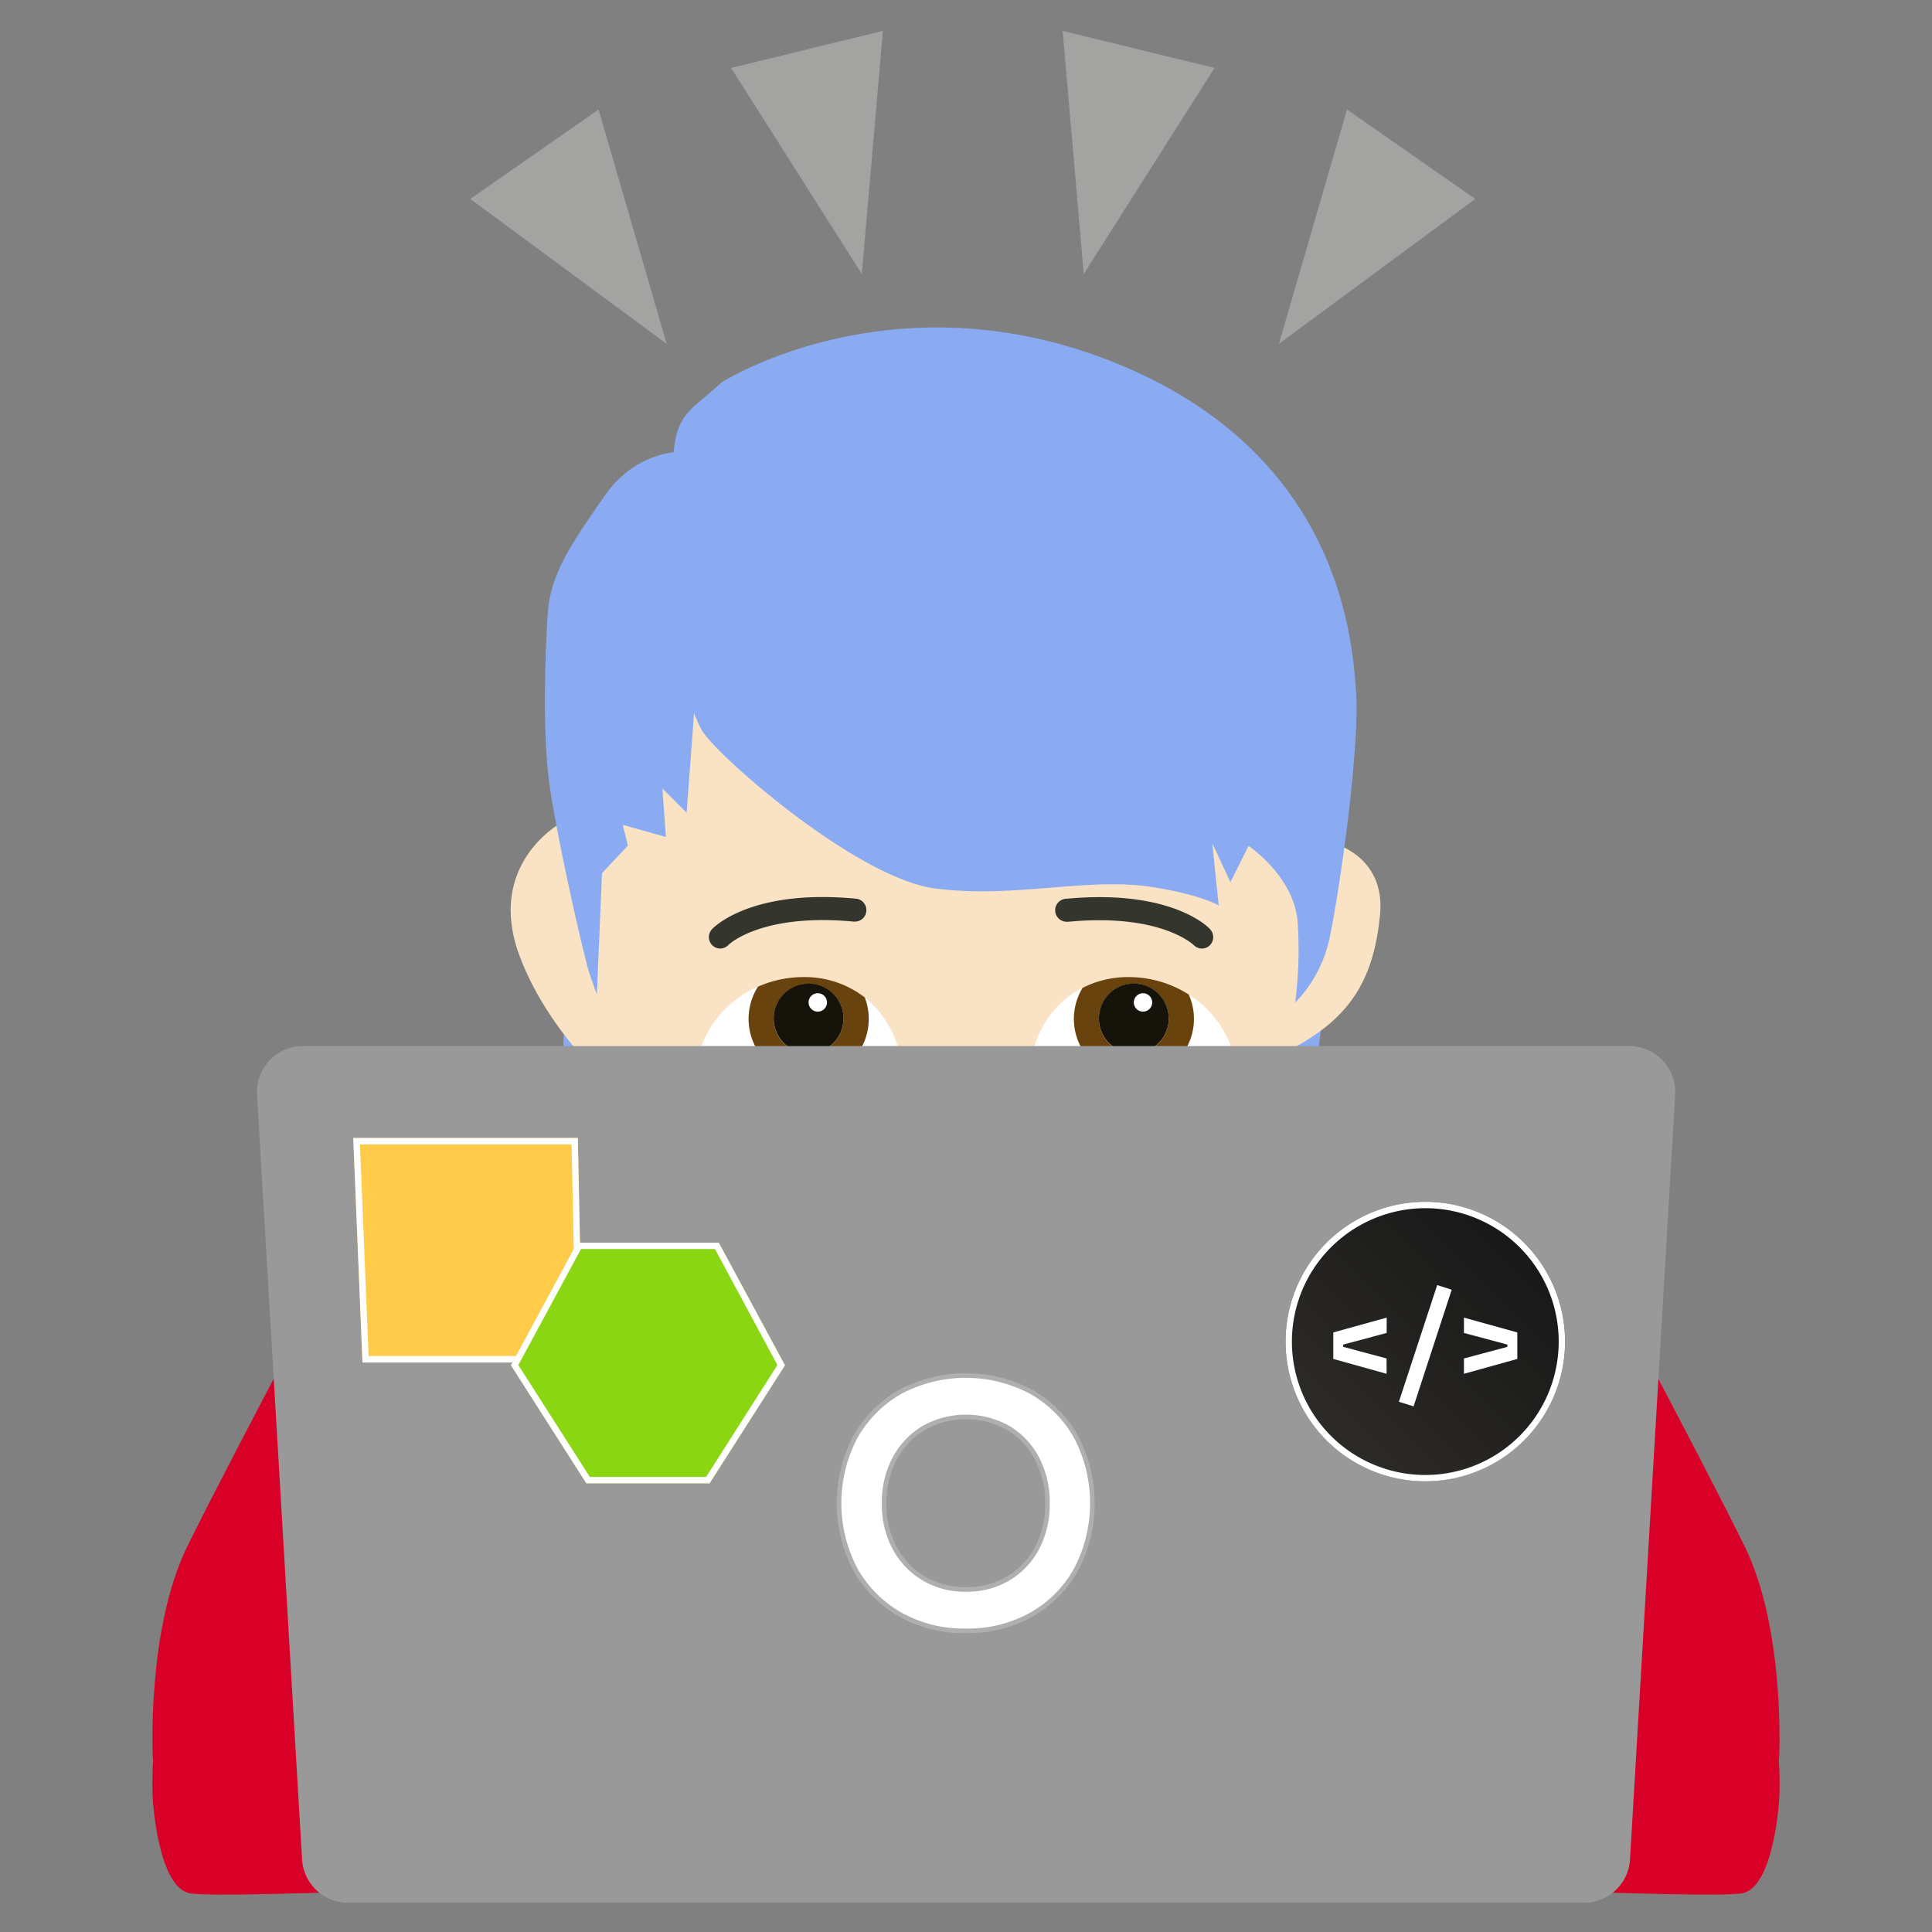 <svg xmlns="http://www.w3.org/2000/svg" xmlns:xlink="http://www.w3.org/1999/xlink" viewBox="0 0 420 420"><rect x="0" y="0" width="420" height="420" fill="#808080" stroke="none"/><defs><style>.a{fill:#d90027;}.b{fill:#8aabf1;}.c{fill:#a3a3a1;}.d{fill:#fae3c5;}.e,.j{fill:#fff;}.f{fill:#68430e;}.g{fill:#16130b;}.h{fill:#070e0c;opacity:0.81;}.i{fill:#999;}.j{stroke:#afafaf;stroke-miterlimit:10;}.k{fill:url(#a);}.l{fill:#ffcb48;}.m{fill:#8ad613;}</style><linearGradient id="a" x1="288.37" y1="313.12" x2="328.37" y2="273.12" gradientUnits="userSpaceOnUse"><stop offset="0" stop-color="#2d2b27"/><stop offset="1" stop-color="#191919"/></linearGradient></defs><path class="a" d="M33.24,382.42s-1.51-27.9,7.5-46.29,39.42-75.46,39.42-75.46l45.43,107.74Z"/><path class="a" d="M87.67,346.18s-25.15-7.72-40.92,4.12-13.51,41.18-13.51,41.18,1.12,18.53,7.88,20.07,95-2.91,95-2.91Z"/><path class="a" d="M386.76,382.42s1.51-27.9-7.5-46.29-39.42-75.46-39.42-75.46L294.41,368.41Z"/><path class="a" d="M332.33,346.18s25.15-7.72,40.92,4.12,13.51,41.18,13.51,41.18-1.12,18.53-7.88,20.07-95-2.91-95-2.91Z"/><polygon class="b" points="291.37 189.63 286.12 232.24 122.44 232.99 123 185.13 291.37 189.63"/><polygon class="c" points="191.94 6.71 187.35 59.56 158.93 14.77 191.94 6.71"/><path class="d" d="M121.56,179.15s-15.83,8.89-8.7,28.41,25.72,33.79,25.72,33.79Z"/><polygon class="c" points="130.12 23.81 144.93 74.75 102.24 43.25 130.12 23.81"/><polygon class="c" points="231.01 6.71 235.6 59.56 264.02 14.77 231.01 6.71"/><path class="d" d="M288.91,183s12.44,2.56,11.09,15.95-5.95,21.92-18.66,28.76S288.91,183,288.91,183Z"/><polygon class="c" points="292.83 23.81 278.02 74.75 320.71 43.25 292.83 23.81"/><path class="d" d="M274.76,242.94s14.64-38.85,15.2-45.05,8.45-84.18-30.41-94.32-124.16-3.94-129.23,21.68-3.1,81.37-3.1,81.37l10.7,38Z"/><path class="e" d="M188,216.85a13,13,0,1,1-23.22-2.35A22.8,22.8,0,0,0,151,235.25c0,12.61,10.6,22.84,23.68,22.84s21.68-10.23,21.68-22.84C196.33,227.7,193.25,221,188,216.85Z"/><path class="f" d="M175.78,234.5A13,13,0,0,0,188,216.85a21.18,21.18,0,0,0-13.32-4.44,24.28,24.28,0,0,0-9.9,2.09,13,13,0,0,0,11,20Zm0-20.64a7.59,7.59,0,1,1-7.59,7.59A7.6,7.6,0,0,1,175.78,213.86Z"/><path class="g" d="M175.78,229a7.59,7.59,0,1,0-7.59-7.59A7.61,7.61,0,0,0,175.78,229Z"/><path class="e" d="M258.42,216.2a13.05,13.05,0,1,1-23.12-1.45c-7.25,3.72-11.63,11.5-11.63,20.5,0,12.61,8.6,22.84,21.68,22.84S269,247.86,269,235.25A22.63,22.63,0,0,0,258.42,216.2Z"/><path class="f" d="M246.48,234.5a13,13,0,0,0,11.94-18.3,24.25,24.25,0,0,0-13.07-3.79,21.81,21.81,0,0,0-10,2.34,13,13,0,0,0,11.18,19.75Zm0-20.64a7.59,7.59,0,1,1-7.59,7.59A7.59,7.59,0,0,1,246.48,213.86Z"/><path class="g" d="M246.48,229a7.59,7.59,0,1,0-7.59-7.59A7.6,7.6,0,0,0,246.48,229Z"/><path class="e" d="M248.48,219.92a2,2,0,1,1,2-2A2,2,0,0,1,248.48,219.92Z"/><path class="e" d="M177.78,219.92a2,2,0,1,1,2-2A2,2,0,0,1,177.78,219.92Z"/><path class="h" d="M156.6,206.21a2.5,2.5,0,0,1-1.83-4.2c.26-.28,6.65-7,24-7,2.33,0,4.79.12,7.3.35a2.5,2.5,0,0,1,2.26,2.73,2.48,2.48,0,0,1-2.48,2.26h-.25c-2.32-.22-4.59-.33-6.74-.33-15,0-20.44,5.34-20.5,5.39A2.52,2.52,0,0,1,156.6,206.21Z"/><path class="h" d="M261.3,206.21a2.57,2.57,0,0,1-1.82-.78s-5.54-5.38-20.46-5.38c-2.16,0-4.43.11-6.76.33H232a2.5,2.5,0,0,1-.22-5c2.52-.23,5-.35,7.3-.35,17.38,0,23.78,6.68,24,7a2.51,2.51,0,0,1-.13,3.53A2.47,2.47,0,0,1,261.3,206.21Z"/><path class="b" d="M151,88.22a12.46,12.46,0,0,0-4.23,7.6A161,161,0,0,0,145,125c.26,12.46,4.5,28.44,7.6,33.79s33.51,32.09,50.68,34.35,33.23-2.54,47.3-.29c10.9,1.75,14.36,4,14.36,4l-1.4-13.52,3.94,8.45,3.94-7.89s10.14,6.76,10.7,16.9a89.27,89.27,0,0,1-.56,17.17,28.52,28.52,0,0,0,7.6-14.64c2-9.57,6.47-40.26,5.63-52.93s-4.22-52.09-52.37-71.52S157.07,83,157.07,83Z"/><path class="b" d="M148.34,98.22s-9.86-.56-16.9,9.57-11.82,16.9-12.38,25.63-1.13,25.34.28,36.32,7.6,38.57,9,42.51l1.41,3.94,1.12-26.37,5.63-6-1.12-4.5,9.38,2.63L144,171.43l5.26,5.25,2.62-34.91Z"/><path class="i" d="M344.33,413.64H75.67a10,10,0,0,1-10-9.41L55.87,238a10,10,0,0,1,10-10.59h288.3a10,10,0,0,1,10,10.59l-9.82,166.2A10,10,0,0,1,344.33,413.64Z"/><path class="j" d="M210,354.53a28.22,28.22,0,0,1-14.3-3.55,25.78,25.78,0,0,1-9.75-9.8,31,31,0,0,1,0-28.8,25.78,25.78,0,0,1,9.75-9.8,30.38,30.38,0,0,1,28.5,0,25.78,25.78,0,0,1,9.75,9.8,31.18,31.18,0,0,1,0,28.8,25.37,25.37,0,0,1-9.7,9.8A28.22,28.22,0,0,1,210,354.53Zm0-9a17.53,17.53,0,0,0,9.2-2.4,16.76,16.76,0,0,0,6.25-6.6,20.22,20.22,0,0,0,2.25-9.7,20.51,20.51,0,0,0-2.25-9.75,16.7,16.7,0,0,0-6.25-6.65,18.83,18.83,0,0,0-18.4,0,17,17,0,0,0-6.3,6.65,20.18,20.18,0,0,0-2.3,9.75,19.9,19.9,0,0,0,2.3,9.7,17.09,17.09,0,0,0,6.3,6.6A17.53,17.53,0,0,0,210,345.53Z"/><path class="k" d="M309.85,261.26h0a30.39,30.39,0,0,0-26.31,15.19h0a30.36,30.36,0,0,0,0,30.38h0A30.39,30.39,0,0,0,309.85,322h0a30.39,30.39,0,0,0,26.31-15.19h0a30.36,30.36,0,0,0,0-30.38h0A30.39,30.39,0,0,0,309.85,261.26Z"/><path class="e" d="M309.85,262.65a29,29,0,1,1-25.11,14.49,29.08,29.08,0,0,1,25.11-14.49m0-1.39a30.38,30.38,0,1,0,26.31,15.19,30.39,30.39,0,0,0-26.31-15.19Z"/><path class="e" d="M289.85,295.42v-5.76l11.6-3.22v3.33L292,292.3v.49l9.43,2.53v3.33Z"/><path class="e" d="M312.43,279.37l3.16,1-8.29,25.36-3.19-1Z"/><path class="e" d="M318.25,298.65v-3.33l9.44-2.53v-.49l-9.44-2.53v-3.33l11.6,3.22v5.76Z"/><polygon class="l" points="126.61 296.2 78.8 296.2 76.8 247.39 125.61 247.39 126.61 296.2"/><path class="e" d="M124.26,248.78l.94,46H80.13l-1.88-46h46m1.35-1.39H76.8l2,48.81h47.81l-1-48.81Z"/><polygon class="m" points="156.26 270.14 125.47 270.14 111.07 296.8 127.47 322.47 154.26 322.47 170.65 296.8 156.26 270.14"/><path class="e" d="M155.43,271.53,169,296.75,153.5,321.08H128.23l-15.55-24.33,13.62-25.22h29.13m.83-1.39H125.47l-14.4,26.66,16.4,25.67h26.79l16.39-25.67-14.39-26.66Z"/></svg>
